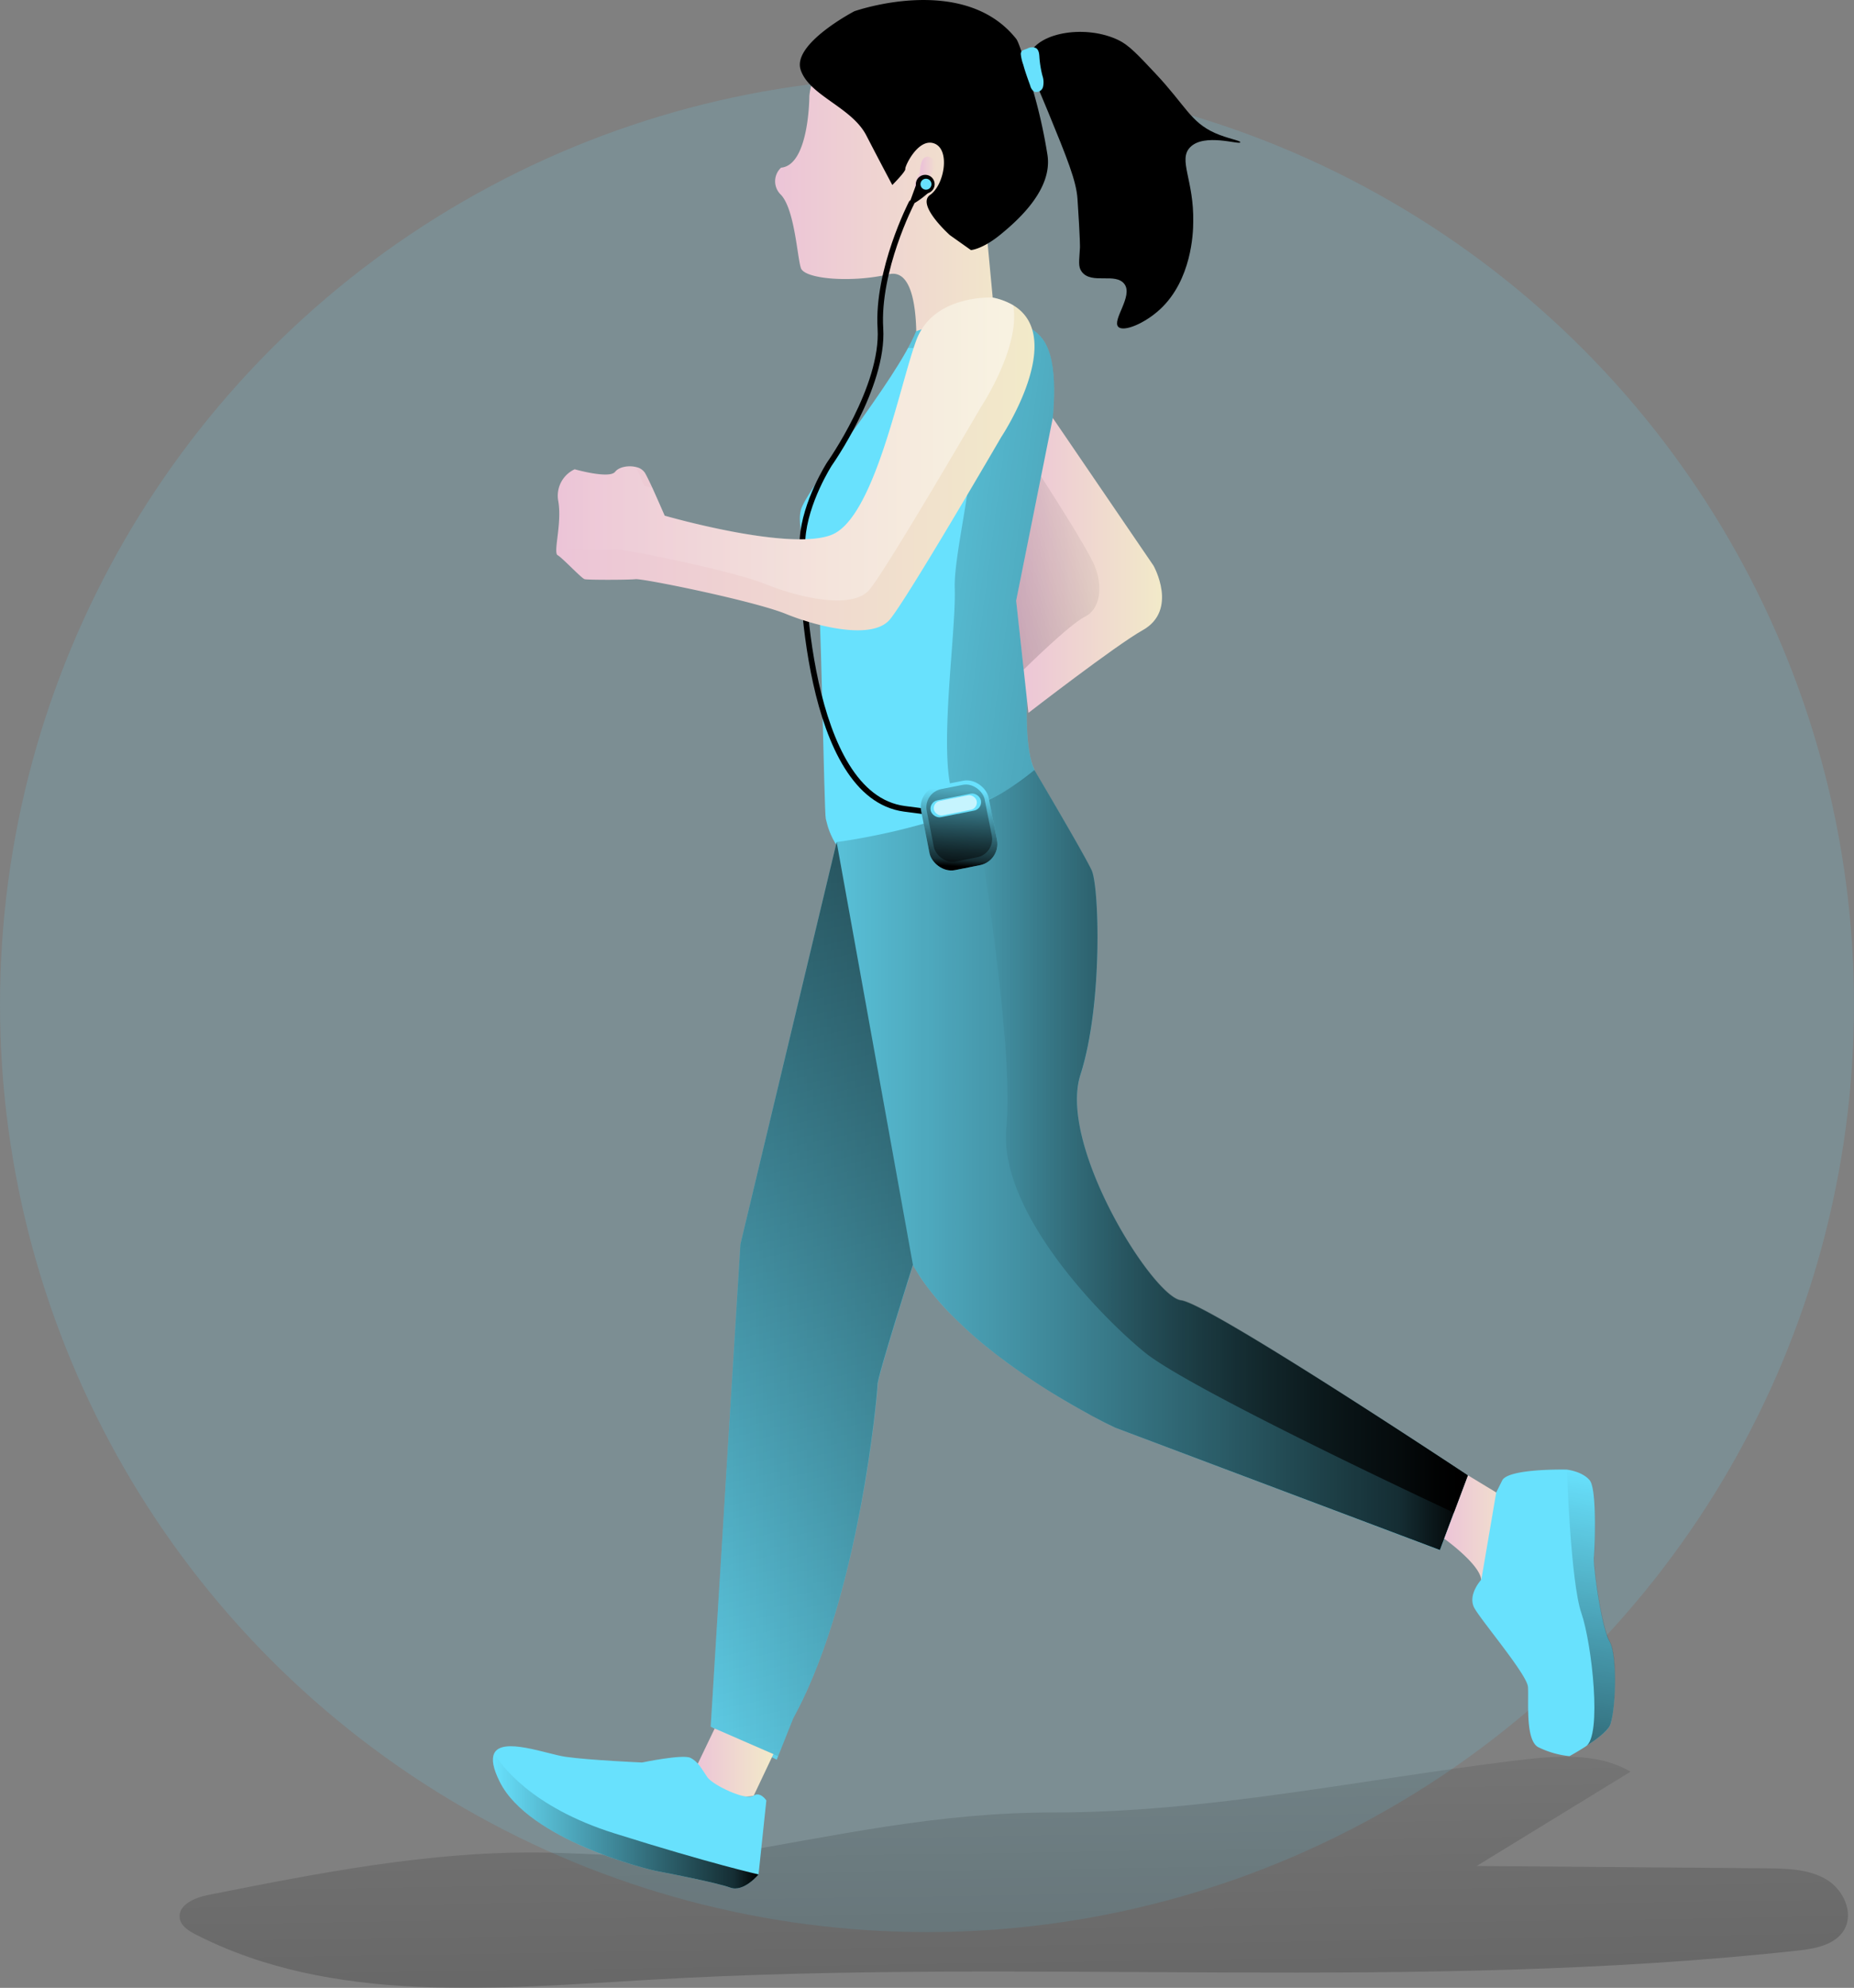 <svg id="Layer_1" data-name="Layer 1" xmlns="http://www.w3.org/2000/svg" xmlns:xlink="http://www.w3.org/1999/xlink" viewBox="0 0 327.52 350.94"><rect x="0" y="0" width="327.52" height="350.94" fill="#808080" stroke="none"/><defs><linearGradient id="linear-gradient" x1="236.81" y1="321.07" x2="241.88" y2="655.56" gradientUnits="userSpaceOnUse"><stop offset="0" stop-opacity="0"/><stop offset="0.91" stop-opacity="0.8"/><stop offset="1"/></linearGradient><linearGradient id="linear-gradient-2" x1="195.49" y1="80.7" x2="239.72" y2="80.7" gradientUnits="userSpaceOnUse"><stop offset="0" stop-color="#ecc4d7"/><stop offset="0.42" stop-color="#efd4d1"/><stop offset="1" stop-color="#f2eac9"/></linearGradient><linearGradient id="linear-gradient-3" x1="186.61" y1="145.02" x2="382.01" y2="170.36" xlink:href="#linear-gradient"/><linearGradient id="linear-gradient-4" x1="184.17" y1="267.23" x2="317.91" y2="267.23" xlink:href="#linear-gradient"/><linearGradient id="linear-gradient-5" x1="238.13" y1="143.74" x2="263.9" y2="143.74" xlink:href="#linear-gradient-2"/><linearGradient id="linear-gradient-6" x1="181.47" y1="355.12" x2="195.25" y2="355.12" xlink:href="#linear-gradient-2"/><linearGradient id="linear-gradient-7" x1="313.75" y1="314.46" x2="328.51" y2="314.46" xlink:href="#linear-gradient-2"/><linearGradient id="linear-gradient-8" x1="156.85" y1="125.85" x2="241.35" y2="125.85" xlink:href="#linear-gradient-2"/><linearGradient id="linear-gradient-9" x1="156.93" y1="123.22" x2="237.74" y2="123.22" gradientUnits="userSpaceOnUse"><stop offset="0" stop-color="#fff" stop-opacity="0"/><stop offset="0.84" stop-color="#fff" stop-opacity="0.84"/><stop offset="0.97" stop-color="#fff"/></linearGradient><linearGradient id="linear-gradient-10" x1="218.9" y1="377.4" x2="156.42" y2="94.88" xlink:href="#linear-gradient"/><linearGradient id="linear-gradient-11" x1="230.77" y1="245.45" x2="317.91" y2="245.45" xlink:href="#linear-gradient"/><linearGradient id="linear-gradient-12" x1="259.17" y1="138.69" x2="120.08" y2="187.68" xlink:href="#linear-gradient"/><linearGradient id="linear-gradient-13" x1="145.77" y1="365.45" x2="192.63" y2="365.45" xlink:href="#linear-gradient"/><linearGradient id="linear-gradient-14" x1="342.82" y1="304.36" x2="329.68" y2="385.07" xlink:href="#linear-gradient"/><linearGradient id="linear-gradient-15" x1="221.55" y1="74.61" x2="225.08" y2="74.61" xlink:href="#linear-gradient-2"/><linearGradient id="linear-gradient-16" x1="228.42" y1="183.47" x2="227.58" y2="196.92" gradientTransform="translate(41.17 -40.67) rotate(11.2)" xlink:href="#linear-gradient"/><linearGradient id="linear-gradient-17" x1="227.74" y1="165.96" x2="228.58" y2="225.79" gradientTransform="translate(41.09 -40.68) rotate(11.2)" xlink:href="#linear-gradient"/></defs><title>65. Run</title><circle cx="163.76" cy="177.34" r="163.76" fill="#68e1fd" opacity="0.15"/><path d="M186,371.45c-10.74.93-21.53-.36-32.31-.45-19.67-.16-39.13,3.69-58.42,7.52-2.34.47-5.32,1.81-4.89,4.16.25,1.33,1.56,2.15,2.77,2.77,24.32,12.46,53.26,9.56,80.54,8,67.45-3.9,135.38,2.23,202.54-5.14,3.07-.33,6.55-1,8.14-3.6,1.83-3.05-.13-7.23-3.19-9s-6.8-1.89-10.36-1.92l-51.34-.41,27.19-16.65c-6.07-3.53-13.62-2.79-20.6-1.93-26.61,3.26-54.25,9.12-81.07,9.13C224.26,363.89,206.56,368,186,371.45Z" transform="translate(-58.62 -43.95)" fill="url(#linear-gradient)"/><path d="M201.6,60.86s0,12.25-5,12.69a3.28,3.28,0,0,0,0,4.81c2.41,2.63,2.85,10.94,3.5,12.91s9,2.63,15.54,1.1,4.59,17.06,4.59,17.06,9.19-.88,14.44-5.69l-1.75-18.59s9.84-12,5.91-19.69S228.36,49.71,217.6,52.55,202.33,54.18,201.6,60.86Z" transform="translate(-58.62 -43.95)" fill="url(#linear-gradient-2)"/><path d="M209.54,45.94s-11,5.73-9.48,10.33,9,6.56,11.6,11.59,4.59,8.75,4.59,8.75,2.41-2.4,2.3-2.84,2.3-5.58,5.14-4.48,1.75,7.32-.76,9.07,3.5,7.11,3.5,7.11l3.71,2.63s2-.11,5.22-2.74,9.19-8,8.31-14a93.2,93.2,0,0,0-2.92-12.68c-.14-.44-1.91-7-2.62-7.88C228.83,39.1,209.54,45.94,209.54,45.94Z" transform="translate(-58.62 -43.95)"/><path d="M240.54,53.42c1.76-3.83,10-5.11,15.64-2.4,1.83.87,3.41,2.55,6.56,5.91,5.33,5.67,6.19,8.57,10.5,10.5,2.25,1,4.54,1.33,4.49,1.64-.09.51-6.36-1.68-8.86.87-2.19,2.23.7,5.81.54,13.24,0,2-.32,10.17-5.79,15.31-2.75,2.57-6.49,4.11-7.44,3.17-1.18-1.16,2.64-5.41,1.09-7.54s-5.82.11-7.55-2.19c-.69-.93-.44-1.89-.32-4.27,0,0,.06-1.23-.44-8.64-.21-3.14-1.86-7.21-5.14-15.2C240.6,56,239.82,55,240.54,53.42Z" transform="translate(-58.62 -43.95)"/><path d="M220.45,102.43s16.07-5.84,22.05,1-1.43,30.92-1.15,39.09-3.2,30.62,0,37.33-23.35,24.21-29.76,19-6.8-9.48-7.09-10.35-.91-41.26-1.5-42.42-3.82-8.17-2.93-12S217.07,111,220.45,102.43Z" transform="translate(-58.62 -43.95)" fill="#68e1fd"/><path d="M219.64,79.78s-6.12,11.85-5.49,22.16-9,23.91-9,23.91-4.33,6.71-4.76,13.27.75,45.33,18,47.62,8.52.91,8.52.91" transform="translate(-58.62 -43.95)" fill="none" stroke="#000" stroke-linecap="round" stroke-miterlimit="10"/><path d="M241.35,179.87c2.8,5.86-17.11,20-26.46,19.93,7.52-4.62,14.07-11.13,12.39-14.66-3.2-6.71.28-29.17,0-37.34s7.13-32.23,1.15-39.08c-2.2-2.52-5.76-3.33-9.39-3.34a27.26,27.26,0,0,0,1.41-2.95s16.07-5.84,22.05,1-1.43,30.92-1.15,39.09S238.15,173.16,241.35,179.87Z" transform="translate(-58.62 -43.95)" fill="url(#linear-gradient-3)"/><path d="M317.91,304.42,313,317.63,255.63,296l-1.25-.61-.42-.2c-.37-.19-.79-.4-1.25-.65l-1.85-1,0,0c-.85-.46-1.78-1-2.79-1.55l-.66-.39a123.59,123.59,0,0,1-10.64-6.92c-.25-.18-.5-.36-.75-.56-.73-.54-1.46-1.1-2.18-1.67q-1.92-1.5-3.75-3.14c-.41-.37-.82-.74-1.22-1.13s-1-.95-1.51-1.45a49.47,49.47,0,0,1-5-5.67l0,0c-.54-.73-1.06-1.47-1.53-2.23-.32-.5-.63-1-.92-1.53,0,0-6.26,19.69-6.26,21.15S210.42,326,198.75,347.3L196.08,354l-.25.61-11.66-5.83,5.25-85.17,17-71s24.38-3.06,34.94-12.69c0,0,8.81,14.88,10.12,17.72s2,23.63-2,36.1,12.83,39.23,17.79,39.81S317.91,304.42,317.91,304.42Z" transform="translate(-58.62 -43.95)" fill="#68e1fd"/><path d="M317.91,304.42,315.45,311l-2.46,6.6L255.63,296l-1.25-.61-.42-.2c-.37-.19-.79-.4-1.25-.65s-1.18-.61-1.85-1l0,0c-.85-.45-1.79-1-2.79-1.55l-.66-.39a119,119,0,0,1-10.64-6.92c-.25-.18-.5-.36-.75-.56-.73-.53-1.46-1.09-2.18-1.67q-1.92-1.5-3.75-3.14c-.41-.37-.82-.74-1.22-1.13s-1-.95-1.51-1.45a51.49,51.49,0,0,1-5-5.67l0,0c-.53-.73-1.05-1.48-1.53-2.23-.32-.5-.63-1-.92-1.53,0,0-6.26,19.69-6.26,21.15S210.42,326,198.75,347.3L196.08,354l-.25.61-11.66-5.83,5.25-85.17,17-71s13.18-1.65,24.36-6.36a37.34,37.34,0,0,0,10.58-6.33s8.81,14.88,10.12,17.72,2,23.63-2,36.1,12.83,39.23,17.79,39.81S317.91,304.42,317.91,304.42Z" transform="translate(-58.62 -43.95)" fill="url(#linear-gradient-4)"/><path d="M260.46,155.22c-4.73,2.65-20.17,14.59-20.17,14.59l-.83-7.64L238.13,150l4.4-21.93v0l2.07-10.33,17.79,26.07S266.84,151.66,260.46,155.22Z" transform="translate(-58.62 -43.95)" fill="url(#linear-gradient-5)"/><path d="M184.87,349.11l-3.4,7.09S185.7,362,191.75,361l3.5-7.38Z" transform="translate(-58.62 -43.95)" fill="url(#linear-gradient-6)"/><path d="M194,361.81l-1.38,13.06s-2.63,3.2-5,2.33-11.38-2.63-13-2.92-22.61-5.54-27.71-15.75c-1.23-2.46-1.45-4-1-5,1.39-3,9.33.11,12.65.58,4.38.61,13.49,1,13.49,1s7.15-1.5,8.54-.82,2,2,3,3.43,6.85,4.16,8.09,3.28S194,361.81,194,361.81Z" transform="translate(-58.62 -43.95)" fill="#68e1fd"/><path d="M313.75,315.59s6.31,4.51,6.53,7.25,7.87,2.49,8.2-3.63a16.22,16.22,0,0,0-2.52-9.94l-8-4.85Z" transform="translate(-58.62 -43.95)" fill="url(#linear-gradient-7)"/><path d="M343,348.61c-.54,1.08-2.51,2.53-4.24,3.65l0,0-.21.14c-1.45.92-2.67,1.59-2.67,1.59a16.26,16.26,0,0,1-5.55-1.6c-2.33-1.32-1.6-8.46-1.79-10.65s-8.12-11.52-9.44-13.86,1.21-5.06,1.21-5.06l2.63-15.4L324,305.3c1.12-2.14,11.38-1.9,11.38-1.9s2.77.29,4.08,1.9.88,12.1.73,13.56,1.31,12.4,2.77,14.88S344,346.57,343,348.61Z" transform="translate(-58.62 -43.95)" fill="#68e1fd"/><path d="M235.5,121.1s-16.62,28.58-19.69,32.23-12.68,1.31-18.37-1-25.23-6.27-26.55-6.13-8.45.15-9,0-3.94-3.79-4.76-4.23c-.3-.16-.28-.95-.16-2.1.22-2,.72-5,.26-7.52a5.14,5.14,0,0,1,2.91-5.55s6.13,1.75,7.15.44c.68-.87,2.37-1.16,3.7-.83a2.43,2.43,0,0,1,1.55,1c.3.5.81,1.56,1.35,2.72,1,2.22,2.15,4.86,2.15,4.86s21.85,6.33,29.44,3.41,12-26.16,15-34.33S234,96.49,234,96.49a11.78,11.78,0,0,1,3.61,1.35C247.16,103.57,235.5,121.1,235.5,121.1Z" transform="translate(-58.62 -43.95)" fill="url(#linear-gradient-8)"/><path d="M231.9,115.83s-16.63,28.59-19.69,32.23-12.69,1.32-18.38-1-25.23-6.27-26.54-6.12-8.46.14-9,0a6.27,6.27,0,0,1-1.32-1.07c.22-2,.72-5,.26-7.52a5.14,5.14,0,0,1,2.91-5.55s6.13,1.75,7.15.44c.68-.87,2.37-1.16,3.7-.83.77,1.74,1.44,3.3,1.44,3.3l1.46.4c1,2.22,2.15,4.86,2.15,4.86s21.85,6.33,29.44,3.41,12-26.16,15-34.33S234,96.49,234,96.49a11.78,11.78,0,0,1,3.61,1.35C238.93,105.25,231.9,115.83,231.9,115.83Z" transform="translate(-58.62 -43.95)" opacity="0.44" fill="url(#linear-gradient-9)"/><path d="M240.1,52.53a1.72,1.72,0,0,1,1.51-.1c.57.33.6,1.11.64,1.77a18.36,18.36,0,0,0,.52,3.11,3.64,3.64,0,0,1,.1,2,1.21,1.21,0,0,1-1.54.82,1.71,1.71,0,0,1-.71-1.05c-.44-1.22-.89-2.44-1.23-3.69a7.75,7.75,0,0,1-.44-1.89C238.94,52.82,239.55,52.75,240.1,52.53Z" transform="translate(-58.62 -43.95)" fill="#68e1fd"/><path d="M219.89,267.23s-6.26,19.69-6.26,21.15S210.42,326,198.75,347.3L196.08,354l-.83-.35-11.08-4.87,5.25-85.17,17-71Z" transform="translate(-58.62 -43.95)" fill="url(#linear-gradient-10)"/><path d="M317.91,304.42,315.45,311s-46.38-21.57-54.64-28.32-25.9-25.16-24.4-39.8-5.64-56.71-5.64-56.71a37.34,37.34,0,0,0,10.58-6.33s8.81,14.88,10.12,17.72,2,23.63-2,36.1,12.83,39.23,17.79,39.81S317.91,304.42,317.91,304.42Z" transform="translate(-58.62 -43.95)" fill="url(#linear-gradient-11)"/><path d="M250.3,152.81c-2.82,1.41-10.84,9.36-10.84,9.36L238.13,150l4.4-21.93v0s8,12.29,9.45,15.74S253.12,151.4,250.3,152.81Z" transform="translate(-58.62 -43.95)" fill="url(#linear-gradient-12)"/><path d="M192.63,374.87s-2.63,3.2-5,2.33-11.38-2.63-13-2.92-22.61-5.54-27.71-15.75c-1.23-2.46-1.45-4-1-5,1.1,1.84,6.37,9.42,21.25,14.09C184.27,373,192.63,374.87,192.63,374.87Z" transform="translate(-58.62 -43.95)" fill="url(#linear-gradient-13)"/><path d="M343,348.61c-.54,1.08-2.51,2.53-4.24,3.65,2.9-1.74,1.09-18.12-.79-23.56s-2.55-25.3-2.55-25.3,2.77.29,4.08,1.9.88,12.1.73,13.56,1.31,12.4,2.77,14.88S344,346.57,343,348.61Z" transform="translate(-58.62 -43.95)" fill="url(#linear-gradient-14)"/><path d="M221.11,74.49s0-2.3.94-2.77,2.07.61,1.55,1.93-1.69,4.41-2.49,3.89S219.52,77.35,221.11,74.49Z" transform="translate(-58.62 -43.95)" fill="url(#linear-gradient-15)"/><circle cx="163.98" cy="32.52" r="1.66" fill="none"/><circle cx="163.45" cy="32.52" r="1.66"/><circle cx="163.58" cy="32.52" r="0.97" fill="#68e1fd"/><path d="M220.44,76.61l-1,2.74s0,.72.63.52A15.2,15.2,0,0,0,222.59,78Z" transform="translate(-58.62 -43.95)"/><rect x="221.96" y="182.09" width="12.15" height="15.2" rx="3.81" transform="translate(-91.11 3.94) rotate(-11.2)" fill="#68e1fd"/><rect x="221.96" y="182.09" width="12.15" height="15.2" rx="3.81" transform="translate(-91.11 3.94) rotate(-11.2)" fill="url(#linear-gradient-16)"/><rect x="222.85" y="182.77" width="10.43" height="13.04" rx="3.27" transform="translate(-91.03 3.94) rotate(-11.2)" fill="url(#linear-gradient-17)"/><rect x="222.92" y="184.63" width="9.06" height="3.05" rx="1.53" transform="translate(-90.43 3.76) rotate(-11.2)" fill="#68e1fd"/><rect x="223.52" y="184.85" width="7.71" height="2.6" rx="1.3" transform="translate(-90.44 3.74) rotate(-11.2)" fill="#fff" opacity="0.62"/></svg>